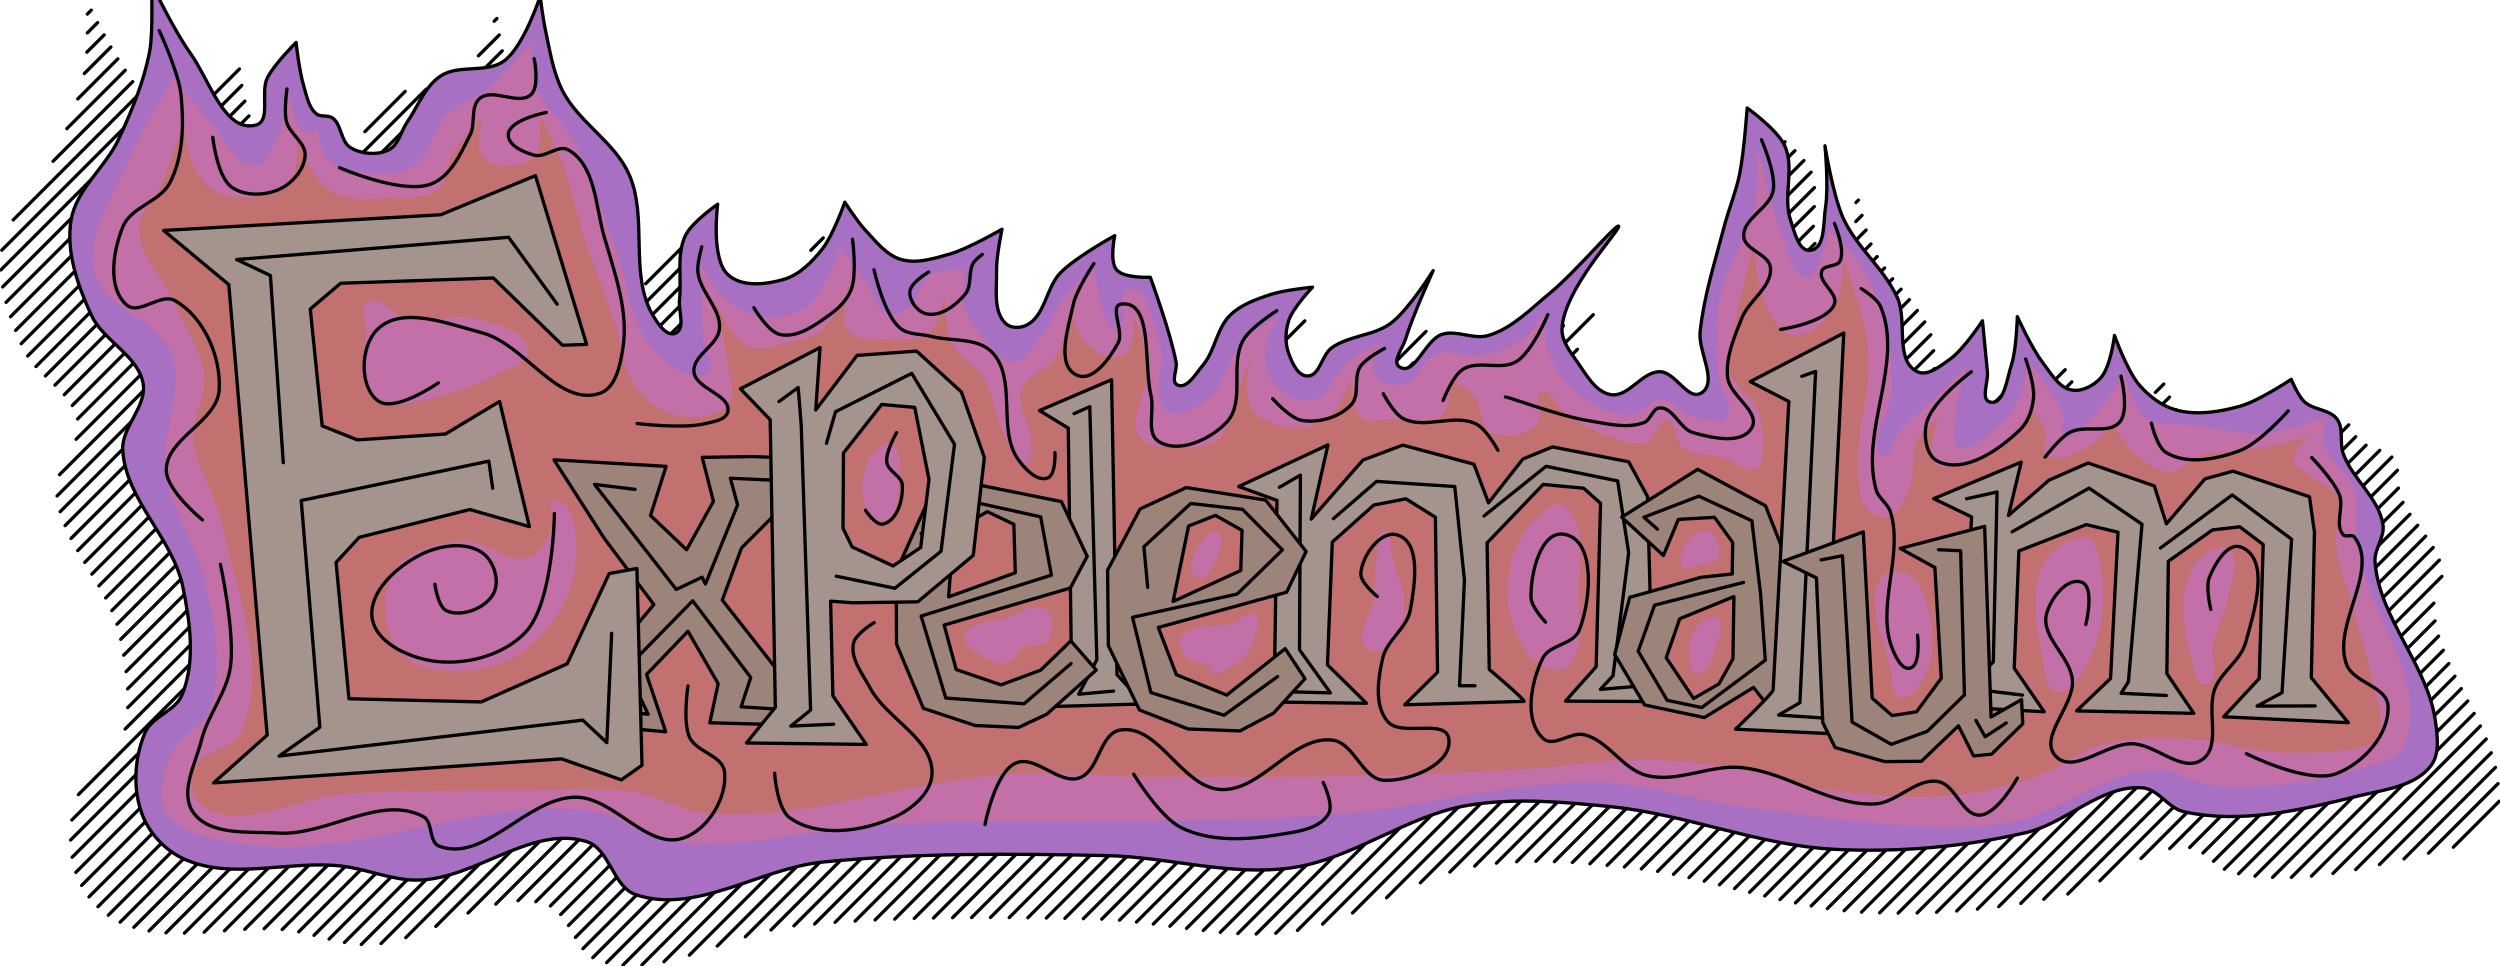 <?xml version="1.0" encoding="UTF-8" standalone="no"?>
<!-- Created with Inkscape (http://www.inkscape.org/) -->

<svg
   sodipodi:docname="title.svg"
   inkscape:version="1.2.2 (b0a8486541, 2022-12-01)"
   id="svg5"
   version="1.1"
   viewBox="0 0 375.756 145.214"
   height="145.214mm"
   width="375.756mm"
   xmlns:inkscape="http://www.inkscape.org/namespaces/inkscape"
   xmlns:sodipodi="http://sodipodi.sourceforge.net/DTD/sodipodi-0.dtd"
   xmlns="http://www.w3.org/2000/svg"
   xmlns:svg="http://www.w3.org/2000/svg">
  <sodipodi:namedview
     id="namedview7"
     pagecolor="#4d4d4d"
     bordercolor="#666666"
     borderopacity="1.0"
     inkscape:pageshadow="2"
     inkscape:pageopacity="0"
     inkscape:pagecheckerboard="false"
     inkscape:document-units="mm"
     showgrid="false"
     inkscape:zoom="0.28284582"
     inkscape:cx="2054.1226"
     inkscape:cy="979.33212"
     inkscape:window-width="1920"
     inkscape:window-height="1080"
     inkscape:window-x="0"
     inkscape:window-y="0"
     inkscape:window-maximized="1"
     inkscape:current-layer="g1326457"
     inkscape:showpageshadow="2"
     inkscape:deskcolor="#4d4d4d" />
  <defs
     id="defs2" />
  <g
     inkscape:label="Layer 1"
     inkscape:groupmode="layer"
     id="layer1"
     transform="translate(57.454, -61.673)">
    <g
       id="g1326457"
       transform="translate(-811.206, 127.527)">
      <path
         style="fill:none;stroke:#000000;stroke-width:0.5;stroke-linecap:round;stroke-linejoin:bevel"
         d="m 767.469,-64.329 -0.594,0.594 m 0.006,2.823 1.547,-1.547 m 0.981,1.848 -2.602,2.602 m -0.382,3.211 3.997,-3.997 m 1.043,1.786 -6.024,6.024 m -1.641,4.469 8.776,-8.776 m 1.116,1.712 -11.965,11.965 m -5.996,8.824 18.977,-18.977 m 0.993,1.836 -21.682,21.682 m -0.144,2.972 22.85,-22.85 m 1.096,1.733 -2.357,2.357 m -21.316,21.316 18.69,-18.69 m 16.891,-14.063 -4.609,4.609 m -7.793,7.793 1.789,-1.789 m -10.439,10.439 -14.01,14.01 m 30.11,-27.281 5.32,-5.32 m -9.319,9.319 -1.587,1.587 m -23.86,23.86 13.144,-13.144 m 22.085,-19.257 -6.062,6.062 m -3.442,3.442 2.432,-2.432 m -14.362,14.362 -13.027,13.027 m 27.378,-24.55 7.695,-7.695 m -21.395,21.395 -12.838,12.838 m 32.465,-29.636 2.547,-2.547 m -3.233,3.233 -2.294,2.294 m -28.513,28.513 12.518,-12.518 m 22.995,-20.167 -2.402,2.402 m -31.862,31.862 11.919,-11.919 m 24.575,-21.746 -3.014,3.014 m -32.069,32.069 11.159,-11.159 m 24.914,-22.086 -2.386,2.386 m -32.241,32.241 10.466,-10.466 m 25.05,-22.222 -1.657,1.657 m -32.468,32.468 10.25,-10.25 m 25.541,-22.713 -1.283,1.283 m -33.306,33.306 10.222,-10.222 m 39.813,-36.985 -6.045,6.045 m -8.515,8.515 1.468,-1.468 m -25.546,25.546 -10.587,10.587 m 62.605,-59.777 0.414,-0.414 m -10.617,10.617 -15.568,15.568 m -37.053,37.053 11.981,-11.981 m 51.615,-48.787 -3.137,3.137 m -21.237,21.237 16.687,-16.687 M 777.124,-8.93 762.697,5.497 m 56.395,-53.567 10.143,-10.143 M 776.46,-5.438 762.333,8.689 m 62.572,-59.744 4.823,-4.823 m -53.932,53.932 -13.004,13.004 m 65.378,-62.549 2.086,-2.086 M 775.133,1.546 763.531,13.149 m 66.941,-64.112 0.417,-0.417 m -55.366,55.366 -11.098,11.098 m 1.008,1.82 11.247,-11.247 m 1.157,1.671 -11.354,11.354 m 1.072,1.756 11.44,-11.44 m 1.157,1.671 -11.534,11.534 m 1.016,1.813 11.676,-11.676 m 1.157,1.671 -11.916,11.916 m 0.781,2.047 11.908,-11.908 m 0.158,2.671 -11.499,11.499 m 0.442,2.387 11.215,-11.215 m 0.158,2.671 -11.013,11.013 m 0.232,2.596 10.938,-10.938 m 0.158,2.671 -11.083,11.083 m -0.38,3.209 11.621,-11.621 m 0.158,2.671 -18.818,18.818 m -0.985,3.814 19.961,-19.961 m -6.719,9.547 -13.422,13.422 m 86.44,-83.611 5.492,-5.492 M 777.586,50.005 764.6,62.991 m 86.09,-83.261 5.598,-5.598 M 778.433,51.987 765.154,65.266 m 85.553,-82.725 5.848,-5.848 M 779.279,53.969 766.014,67.234 m 84.872,-82.044 6.32,-6.32 m -77.08,77.08 -13,13 m 85.336,-82.507 5.984,-5.984 M 780.972,57.933 768.475,70.43 m 85.562,-82.734 6.305,-6.305 M 781.819,59.915 770.028,71.705 m 87.172,-84.344 5.67,-5.67 M 783.364,61.197 771.811,72.751 m 103.813,-100.984 1.862,-1.862 M 786.053,61.337 773.87,73.52 m 98.579,-95.751 6.208,-6.208 M 788.742,61.477 776.148,74.07 m 99.135,-96.307 4.642,-4.642 M 791.43,61.616 778.698,74.349 m 99.42,-96.591 3.162,-3.162 M 794.119,61.756 781.474,74.401 m 2.962,-0.134 12.371,-12.371 m 2.689,0.14 -12.006,12.006 m 3.046,-0.217 11.649,-11.649 m 2.689,0.14 -11.424,11.424 m 2.712,0.117 11.401,-11.401 m 2.689,0.14 -11.605,11.605 m 2.3,0.528 11.994,-11.994 m 2.689,0.14 -12.42,12.42 m 2.32,0.508 13.559,-13.559 m 4.157,-1.328 -15.191,15.191 m 2.971,-0.142 16.377,-16.377 m 4.157,-1.328 -16.827,16.827 m 4.525,-1.697 16.459,-16.459 m 4.157,-1.328 -15.778,15.778 m 4.17,-1.341 14.394,-14.394 m 1.388,1.441 -12.435,12.435 m 2.673,0.155 11.15,-11.15 m 1.388,1.441 -10.342,10.342 m 1.542,1.287 10.187,-10.187 m 1.388,1.441 -10.411,10.411 m 1.052,1.776 10.747,-10.747 m 1.388,1.441 -11.007,11.007 m 1.477,1.351 11.092,-11.092 m 4.131,-1.303 -13.137,13.137 m 2.45,0.379 14.818,-14.818 m 84.357,-81.529 -2.288,2.288 M 850.234,79.18 866.326,63.088 m 83.547,-80.719 -4.844,4.844 M 853.547,78.696 870.46,61.783 m 76.449,-73.621 -0.406,0.406 M 857.363,77.709 873.293,61.778 m 2.834,-0.005 -14.57,14.57 m 4.225,-1.396 13.178,-13.178 m 2.834,-0.005 -12.158,12.158 m 3.448,-0.62 11.543,-11.543 m 2.834,-0.005 -11.272,11.272 m 86.485,-83.656 5.417,-5.417 M 890.294,61.748 879.272,72.771 m 83.972,-81.144 2.983,-2.983 M 893.128,61.743 882.285,72.585 m 81.529,-78.701 0.532,-0.532 M 895.962,61.738 885.283,72.416 m 79.102,-76.273 1.031,-1.031 M 898.795,61.732 888.231,72.296 m 2.93,-0.102 10.467,-10.467 m 2.834,-0.005 -10.406,10.406 m 2.878,-0.049 10.362,-10.362 m 80.099,-77.271 1.345,-1.345 M 910.129,61.712 899.785,72.056 m 120.199,-117.37 0.498,-0.498 m -27.257,27.257 -6.035,6.035 M 902.622,72.047 912.963,61.706 m 109.078,-106.25 -2.324,2.324 m -32.734,32.734 3.863,-3.863 M 915.796,61.701 905.439,72.059 m 113.894,-111.066 4.199,-4.199 m -32.947,32.947 -3.094,3.094 m -79.25,79.25 10.389,-10.389 m 106.251,-103.423 -6.014,6.014 m -29.441,29.441 1.972,-1.972 m -69.935,69.935 -10.441,10.441 m 108.159,-105.33 6.778,-6.778 m -33.443,33.443 -1.154,1.154 m -77.558,77.558 10.492,-10.492 m 102.173,-99.345 -6.975,6.975 M 916.586,72.225 927.131,61.681 m 99.316,-96.488 -6.637,6.637 M 919.346,72.294 929.964,61.676 m 96.348,-93.52 -6.189,6.189 M 922.013,72.455 932.798,61.67 m 100.284,-97.456 -0.382,0.382 m -11.506,11.506 5.352,-5.352 M 935.631,61.665 924.573,72.724 m 108.106,-105.278 0.939,-0.939 m -6.414,6.414 -4.06,4.06 M 927.096,73.029 938.465,61.66 m 95.766,-92.938 -1.856,1.856 m -7.28,7.28 2.914,-2.914 M 941.298,61.655 929.592,73.361 m 102.448,-99.62 2.925,-2.925 m -5.516,5.517 -2.402,2.402 M 932.088,73.694 944.132,61.65 m 91.769,-88.941 -6.83,6.829 M 934.61,74.001 946.966,61.645 m 90.046,-87.218 -5.519,5.519 M 937.16,74.279 951.354,60.085 m 86.872,-84.043 -4.312,4.312 m -94.115,94.115 16.618,-16.618 m 83.07,-80.241 -4.514,4.514 M 942.561,74.535 961.479,55.617 m 79.265,-76.436 -4.983,4.983 M 945.502,74.422 966.541,53.383 m 75.405,-72.577 -5.398,5.398 m -87.789,87.789 22.845,-22.845 m 71.445,-68.616 -5.713,5.712 M 952.538,73.043 975.952,49.629 m 68.001,-65.173 -5.83,5.83 m -81.08,81.08 21.335,-21.335 m 66.004,-63.175 -5.471,5.471 M 962.154,69.084 980.806,50.432 m 63.703,-60.875 -4.809,4.809 M 967.235,66.832 983.232,50.834 m 61.499,-58.67 -3.255,3.255 M 971.668,65.227 985.659,51.236 m 59.799,-56.97 -2.043,2.043 M 975.398,64.325 988.086,51.638 m 58.839,-56.011 -1.572,1.572 M 978.669,63.882 990.512,52.039 m 66.762,-63.934 -0.995,0.995 m -8.988,8.987 3.583,-3.583 m -57.936,57.936 -11.228,11.228 m 67.437,-64.609 8.376,-8.376 M 995.366,52.843 984.601,63.607 m 66.303,-63.475 6.87,-6.87 M 997.792,53.245 987.382,63.655 m 75.245,-72.416 1.528,-1.528 m -6.152,6.152 -5.341,5.341 M 990.082,63.784 1000.219,53.646 m 64.929,-62.1 -3.223,3.223 m -7.508,7.508 3.246,-3.246 m -55.017,55.017 -9.922,9.922 m 67.993,-65.164 5.491,-5.491 m -7.175,7.175 -2.859,2.859 m -60.858,60.858 9.757,-9.757 m 62.313,-59.484 -9.456,9.456 m -60.023,60.023 9.592,-9.592 m 61.103,-58.275 -8.917,8.917 m -59.242,59.242 9.482,-9.482 m 60.129,-57.301 -7.578,7.578 m -59.585,59.585 9.46,-9.46 m 66.627,-63.798 -1.27,1.27 m -10.975,10.975 5.51,-5.509 m -57.464,57.464 -9.502,9.502 m 65.713,-62.885 8.847,-8.847 m -62.632,62.632 -9.595,9.595 m 67.636,-64.808 5.543,-5.543 m -61.158,61.158 -9.727,9.727 m 67.976,-65.148 4.026,-4.026 m -59.849,59.849 -9.868,9.868 m 67.844,-65.015 3.227,-3.227 m -58.776,58.777 -10.03,10.03 m 67.733,-64.904 2.628,-2.628 m -57.904,57.904 -10.188,10.188 m 67.618,-64.79 2.271,-2.271 m -57.275,57.275 -10.339,10.339 m 67.616,-64.788 2.142,-2.142 m -56.993,56.993 -10.476,10.477 m 68.138,-65.309 1.885,-1.885 m -57.12,57.12 -10.577,10.577 m 68.622,-65.794 2.136,-2.136 m -57.754,57.754 -10.632,10.632 m 69.061,-66.232 2.878,-2.878 m -57.702,57.702 -11.803,11.803 m 69.438,-66.61 5.253,-5.252 m -58.379,58.379 -13.8,13.8 m 69.737,-66.909 6.113,-6.113 m -57.541,57.541 -15.696,15.696 m 69.935,-67.106 4.345,-4.345 m -54.074,54.074 -17.479,17.479 m 67.957,-65.129 5.15,-5.15 m -51.12,51.12 -19.204,19.204 m 65.73,-62.901 6.651,-6.651 m -48.667,48.667 -20.868,20.868 m 63.44,-60.612 7.914,-7.914 m -45.977,45.977 -22.448,22.448 m 61.066,-58.238 8.2,-8.2 m -43.066,43.066 -23.178,23.178 m 58.601,-55.772 7.798,-7.798 m -41.304,41.304 -21.986,21.987 m 56.049,-53.22 7.928,-7.928 m -40.075,40.075 -20.697,20.697 m 53.4,-50.571 8.408,-8.408 m -39.194,39.194 -19.295,19.295 m 50.638,-47.809 9.026,-9.026 m -38.453,38.453 -17.762,17.762 m 47.686,-44.857 9.724,-9.724 m -37.732,37.732 -16.058,16.058 m 44.448,-41.619 10.463,-10.463 m -36.937,36.937 -13.155,13.155 m 40.01,-37.181 11.013,-11.013 m -35.717,35.717 -9.134,9.134 m 34.218,-31.39 11.016,-11.016 m -32.413,32.413 -8.495,8.495 m 30.273,-27.444 9.434,-9.434 m -27.524,27.524 -9.193,9.193 m 27.664,-24.836 9.217,-9.217 m -24.001,24.001 -10.884,10.884 m 26.049,-23.22 9.378,-9.378 m -20.855,20.855 -12.986,12.986 m 24.845,-22.016 9.707,-9.707 m -17.878,17.878 -15.037,15.037 m 23.588,-20.76 10.154,-10.154 M 1106.8,48.889 1090.222,65.466 m 21.823,-18.994 10.691,-10.691 m -12.248,12.248 -17.812,17.812 m 2.649,0.179 28.372,-28.372 m 0.966,1.862 -26.515,26.515 m 3.021,-0.192 24.466,-24.466 m 0.936,1.893 -22.178,22.178 m 3.424,-0.596 19.619,-19.619 m 0.765,2.063 -16.814,16.814 m 3.692,-0.863 13.746,-13.746 m 0.391,2.437 -10.45,10.451 m 3.727,-0.898 6.909,-6.909"
         id="path60659"
         sodipodi:nodetypes="cccccccccccccccccccccccccccccccccccccccccccccccccccccccccccccccccccccccccccccccccccccccccccccccccccccccccccccccccccccccccccccccccccccccccccccccccccccccccccccccccccccccccccccccccccccccccccccccccccccccccccccccccccccccccccccccccccccccccccccccccccccccccccccccccccccccccccccccccccccccccccccccccccccccccccccccccccccccccccccccccccccccccccccccccccccccccccccccccccccccccccccccccccccccccccccccccccccccccccccccccccccccccccccccccccccccccccccccccccccccccccccccccccccccccccccccccccccccccccccccccccccccccccccccccccccccccccccccccccccccccccccccccccccccccccccccccccccccccccccccccccccccccccccccccccccccccccccc" />
      <path
         style="opacity:1;fill:#a770c2;fill-opacity:1;stroke:#000000;stroke-width:0.5;stroke-linecap:round;stroke-linejoin:round;stroke-dasharray:none;stroke-opacity:1"
         d="m 805.053,64.314 c -7.873,-0.895 -16.559,2.233 -23.744,-1.106 -2.762,-1.283 -5.151,-3.846 -6.209,-6.701 -1.421,-3.832 -1.159,-8.497 0.456,-12.251 1.045,-2.43 4.546,-3.223 5.555,-5.669 2.064,-5.004 1.212,-10.937 0.118,-16.239 -1.511,-7.324 -8.59,-13.073 -9.03,-20.538 -0.206,-3.489 3.672,-6.587 3.061,-10.028 -0.753,-4.239 -6.005,-6.382 -7.797,-10.297 -2.018,-4.408 -3.81,-9.438 -3.037,-14.224 0.752,-4.656 5.17,-7.928 7.16,-12.204 1.96,-4.212 3.767,-8.577 4.653,-13.138 0.636,-3.273 0.14,-10.726 0.436,-9.994 0.296,0.732 3.437,7.099 5.729,10.284 2.83,3.932 5.1,11.937 9.794,10.738 2.354,-0.601 0.648,-4.904 1.727,-7.081 1.017,-2.052 4.325,-5.339 4.325,-5.339 0,0 0.488,4.319 1.116,6.387 0.458,1.51 0.714,3.307 1.916,4.33 0.648,0.551 1.788,0.137 2.469,0.646 1.386,1.036 1.2,3.553 2.683,4.446 1.649,0.993 4.046,1.189 5.766,0.325 1.484,-0.745 1.803,-2.79 2.748,-4.155 1.62,-2.342 2.64,-5.336 5.004,-6.923 2.747,-1.844 7.016,-0.33 9.647,-2.336 2.924,-2.229 5.342,-9.648 5.342,-9.648 0,0 0.424,3.401 0.789,5.073 0.675,3.093 1.137,6.323 2.582,9.139 2.435,4.743 7.795,7.639 9.972,12.506 2.93,6.549 -0.033,15.035 3.603,21.22 0.728,1.239 2.031,3.239 3.362,2.698 1.583,-0.642 0.448,-3.388 0.633,-5.086 0.347,-3.198 -0.496,-6.707 0.893,-9.608 0.972,-2.029 4.845,-4.7 4.845,-4.7 0,0 -1.075,8.122 1.514,10.56 2.077,1.956 5.801,1.534 8.531,0.703 2.318,-0.706 4.173,-2.638 5.682,-4.533 1.622,-2.037 3.381,-7.042 3.381,-7.042 0,0 1.838,2.872 3,4.107 1.61,1.712 3.177,3.823 5.428,4.5 2.341,0.704 4.938,-0.127 7.291,-0.791 2.806,-0.792 7.907,-3.743 7.907,-3.743 0,0 -0.869,4.135 -0.817,6.228 0.067,2.714 -0.581,6.219 1.457,8.012 0.772,0.679 2.165,0.629 3.08,0.161 2.779,-1.422 2.899,-5.634 5.077,-7.87 2.296,-2.358 8.153,-5.572 8.153,-5.572 0,0 -0.833,3.828 0.276,5.136 1.118,1.318 5.064,1.119 5.064,1.119 0,0 3.099,8.421 3.883,12.816 0.198,1.109 -0.826,2.907 0.199,3.374 1.449,0.66 2.747,-1.708 3.782,-2.918 1.879,-2.195 2.096,-5.588 4.17,-7.6 1.622,-1.574 3.897,-2.365 6.042,-3.08 2.027,-0.676 6.314,-1.098 6.314,-1.098 0,0 -2.975,3.094 -3.604,5.069 -0.492,1.545 -0.542,3.339 0.009,4.863 0.503,1.39 1.352,3.401 2.83,3.414 1.851,0.016 2.119,-3.126 3.615,-4.214 2.61,-1.898 6.353,-1.794 8.933,-3.734 2.697,-2.028 6.344,-7.888 6.344,-7.888 0,0 -3.081,6.775 -4.165,10.324 -0.414,1.354 -2.083,3.401 -0.885,4.156 2.266,1.428 3.822,-4.069 6.369,-4.9 2.204,-0.719 4.731,0.836 6.953,0.175 3.637,-1.081 6.44,-4.051 9.373,-6.458 3.681,-3.021 10.097,-10.624 10.244,-9.957 0.147,0.668 -8.308,9.539 -8.522,15.403 -0.067,1.829 1.246,3.49 2.302,4.985 1.349,1.911 2.712,4.51 5.017,4.906 2.688,0.462 4.697,-3.502 7.424,-3.441 2.318,0.052 4.203,4.427 6.174,3.206 2.607,-1.616 -0.479,-6.15 -0.162,-9.201 0.559,-5.377 2.25,-10.579 3.615,-15.809 0.695,-2.663 1.782,-5.225 2.328,-7.923 0.66,-3.261 1.13,-9.917 1.13,-9.917 0,0 4.524,3.241 5.637,5.66 1.571,3.413 -0.333,7.683 0.892,11.235 0.587,1.702 1.197,4.727 2.983,4.502 2.284,-0.287 1.897,-4.252 2.269,-6.524 0.496,-3.022 -0.089,-9.187 -0.089,-9.187 0,0 1.197,7.435 2.722,10.831 1.976,4.4 6.14,7.572 8.147,11.958 1.599,3.495 -0.452,9.384 2.965,11.143 1.573,0.81 3.523,-0.849 4.969,-1.87 2.054,-1.45 4.87,-5.76 4.87,-5.76 0,0 0.505,5.136 0.749,7.705 0.143,1.506 -1.06,4.199 0.418,4.519 2.094,0.453 2.51,-3.549 3.184,-5.583 0.767,-2.315 0.89,-7.262 0.89,-7.262 0,0 2.182,4.782 3.773,6.845 1.236,1.602 2.409,3.812 4.398,4.182 1.54,0.287 3.278,-0.647 4.342,-1.797 1.525,-1.646 2.09,-6.399 2.09,-6.399 0,0 1.929,5.399 3.779,7.499 1.461,1.658 3.366,3.122 5.498,3.703 3.103,0.846 6.533,0.285 9.631,-0.581 2.777,-0.776 7.654,-4.03 7.654,-4.03 0,0 1.012,2.434 1.934,3.326 1.353,1.309 3.871,1.151 4.973,2.677 1.021,1.413 0.324,3.507 0.908,5.149 1.371,3.852 5.375,6.666 5.98,10.71 0.281,1.877 -1.34,3.673 -1.199,5.565 0.638,8.574 8,15.607 9.106,24.134 0.279,2.15 0.625,4.729 -0.668,6.469 -2.377,3.199 -7.165,3.65 -11.034,4.607 -8.5,2.102 -17.615,4.239 -26.164,2.346 -2.323,-0.515 -3.803,-3.391 -6.174,-3.58 -6.252,-0.498 -11.455,5.332 -17.566,6.74 -9.38,2.161 -19.156,2.982 -28.769,2.493 -11.43,-0.582 -22.338,-5.298 -33.727,-6.421 -7.084,-0.699 -14.333,-1.353 -21.354,-0.181 -9.292,1.551 -17.316,8.129 -26.649,9.407 -9.135,1.251 -18.38,-1.649 -27.598,-1.855 -14.211,-0.317 -28.486,-0.425 -42.634,0.96 -9.487,0.929 -19.14,7.96 -28.173,4.914 -3.439,-1.16 -3.935,-6.916 -7.404,-7.985 -8.258,-2.545 -16.631,5.593 -25.271,5.789 -3.925,0.089 -7.687,-1.664 -11.588,-2.107 z"
         id="path1280516"
         sodipodi:nodetypes="aaaaaaaaaaaasaaacaaaaaaaacaaaaaaacaaacaaacaaaacacaaaaacaaaaacaaaaasaaaaaaaacaaaacaaaacaaacaaacaaacaaaaaaaaaaaaaaaaaaaaa" />
      <g
         id="g1352216">
        <path
           style="opacity:1;fill:#c270a7;fill-opacity:1;stroke:none;stroke-width:1;stroke-linecap:round;stroke-linejoin:round;stroke-dasharray:none;stroke-opacity:1"
           d="m 789.601,60.913 c -3.938,-0.657 -8.92,-1.432 -10.94,-4.875 -1.414,-2.41 -0.307,-5.766 0.758,-8.349 1.185,-2.875 4.943,-4.245 5.947,-7.188 1.98,-5.805 0.545,-12.368 -0.621,-18.389 -1.144,-5.912 -5.302,-11.02 -6.17,-16.979 -0.85,-5.837 3.055,-12.117 1.05,-17.664 -1.925,-5.326 -10.34,-6.878 -11.618,-12.395 -1.358,-5.863 2.966,-11.712 5.301,-17.26 1.762,-4.187 6.516,-11.967 6.516,-11.967 0,0 3.869,4.96 6.013,7.255 1.962,2.101 3.382,6.148 6.249,5.943 1.803,-0.129 2.533,-2.648 3.359,-4.256 1.029,-2.002 1.874,-6.487 1.874,-6.487 0,0 0.354,4.861 2.198,5.787 0.619,0.311 2,-0.569 2,-0.569 0,0 0.215,3.18 1.214,4.271 1.485,1.622 3.976,2.119 6.163,2.358 2.363,0.258 5.056,0.238 7.052,-1.053 2.521,-1.631 2.738,-5.46 4.863,-7.581 1.924,-1.921 4.805,-2.626 6.874,-4.391 2.223,-1.896 5.824,-6.549 5.824,-6.549 0,0 0.069,4.818 0.933,7.013 1.179,2.995 4.067,5.038 5.593,7.871 2.711,5.032 4.152,10.65 6.208,15.983 1.987,5.155 2.055,11.533 5.921,15.48 2,2.042 5.676,4.967 7.944,3.228 1.368,-1.049 -0.501,-3.413 -0.639,-5.132 -0.296,-3.688 -0.4,-11.093 -0.4,-11.093 0,0 1.849,3.522 3.31,4.808 1.678,1.477 3.741,2.824 5.963,3.071 2.355,0.262 5.008,-0.332 6.881,-1.784 2.652,-2.056 4.875,-8.809 4.875,-8.809 0,0 2.499,3.484 3.733,5.237 1.152,1.636 1.535,4.274 3.425,4.93 0.982,0.341 2.151,-0.283 2.982,-0.907 1.598,-1.2 1.578,-3.967 3.275,-5.021 1.573,-0.976 5.514,-0.656 5.514,-0.656 0,0 -0.847,3.231 -0.482,4.796 0.59,2.534 2.372,4.704 4.13,6.622 0.887,0.968 1.835,2.41 3.148,2.368 1.897,-0.06 3.108,-2.247 4.326,-3.702 1.454,-1.737 2.079,-4.051 3.44,-5.862 1.357,-1.805 4.66,-4.917 4.66,-4.917 0,0 0.251,3.412 0.817,5.004 0.567,1.595 0.853,4.627 2.53,4.403 1.903,-0.254 -0.046,-4.38 1.459,-5.573 0.604,-0.479 2.313,-0.058 2.313,-0.058 0,0 2.212,5.616 2.846,8.553 0.668,3.093 -1.599,7.617 0.987,9.44 1.563,1.102 4.016,-0.247 5.576,-1.353 2.963,-2.1 3.418,-6.517 5.93,-9.139 1.61,-1.68 5.69,-4.046 5.69,-4.046 0,0 -2.327,3.131 -2.517,4.982 -0.203,1.97 0.215,4.269 1.544,5.737 1.374,1.519 3.754,2.663 5.745,2.181 2.49,-0.604 3.177,-4.069 5.14,-5.716 1.481,-1.243 4.92,-3.071 4.92,-3.071 0,0 -1.703,3.565 -0.832,5.02 0.773,1.292 2.802,1.769 4.274,1.456 2.183,-0.464 2.823,-3.759 4.909,-4.552 2.256,-0.857 4.872,0.631 7.237,0.154 2.203,-0.444 4.394,-1.352 6.16,-2.743 1.243,-0.979 2.891,-3.763 2.891,-3.763 0,0 -0.019,4.534 0.824,6.576 1.018,2.467 2.721,4.79 4.899,6.333 2.183,1.547 4.95,2.746 7.616,2.529 1.599,-0.13 2.658,-2.246 4.263,-2.236 1.716,0.01 2.876,1.993 4.532,2.445 1.685,0.46 4.101,1.527 5.237,0.2 1.388,-1.621 -1.046,-4.157 -1.226,-6.283 -0.335,-3.945 -0.493,-7.991 0.28,-11.874 0.934,-4.697 4.205,-8.712 5.184,-13.4 0.627,-3.006 0.391,-9.204 0.391,-9.204 0,0 1.988,9.343 3.863,13.703 0.918,2.136 1.253,5.808 3.571,5.991 0.958,0.076 1.396,-1.365 1.847,-2.213 0.812,-1.528 1.442,-4.985 1.442,-4.985 0,0 2.961,2.701 4.072,4.345 1.985,2.937 3.571,6.217 4.488,9.641 0.895,3.344 0.964,6.884 0.909,10.346 -0.052,3.277 -4.263,8.674 -1.171,9.762 1.195,0.421 1.218,-2.238 2.011,-3.225 1.457,-1.814 3.325,-3.257 4.987,-4.885 1.786,-1.749 5.36,-5.247 5.36,-5.247 0,0 -1.542,4.996 -1.598,7.576 -0.032,1.486 -0.59,3.715 0.73,4.399 1.566,0.811 3.373,-1.219 4.764,-2.304 1.665,-1.298 3.121,-2.969 4.065,-4.859 0.89,-1.783 1.361,-5.822 1.361,-5.822 0,0 4.32,5.193 5.294,8.338 0.283,0.914 -0.747,2.427 0.101,2.87 1.506,0.787 3.044,-1.6 4.286,-2.76 1.957,-1.828 4.801,-6.443 4.801,-6.443 0,0 1.23,5.133 3.189,6.586 1.88,1.393 4.616,0.777 6.935,1.089 3.74,0.504 7.49,1.57 11.252,1.266 3.152,-0.254 9.134,-2.559 9.134,-2.559 0,0 -0.812,2.982 -0.438,4.412 0.653,2.498 3.596,3.906 4.44,6.346 0.937,2.708 0.074,5.747 0.479,8.584 1.457,10.219 11.11,20.707 6.984,30.168 -0.851,1.952 -3.52,2.511 -5.542,3.178 -7.424,2.452 -15.5,3.359 -23.294,2.743 -2.817,-0.223 -5.335,-2.389 -8.161,-2.302 -8.091,0.248 -14.908,6.896 -22.926,8.011 -12.65,1.76 -25.556,-0.858 -38.248,-2.288 -7.737,-0.872 -15.257,-3.658 -23.041,-3.829 -13.558,-0.297 -26.859,3.948 -40.387,4.906 -22.018,1.56 -44.157,0.321 -66.206,1.36 -11.151,0.526 -22.379,4.242 -33.4,2.465 -3.713,-0.599 -6.704,-3.753 -10.421,-4.325 -17.793,-2.734 -36.039,7.733 -53.795,4.769 z"
           id="path1261946"
           sodipodi:nodetypes="aaaaaaaaacaaacacaaaaacaaaaaacaaacaaaacaaaaacaaacaaaacaaaacaaaaacaaaaaaaaacaaacaaaaaacaaaacaaacaaacaaaaaaaaaaaaaaa" />
        <path
           style="opacity:1;fill:#c27070;fill-opacity:1;stroke:none;stroke-width:1;stroke-linecap:round;stroke-linejoin:round;stroke-dasharray:none;stroke-opacity:1"
           d="m 848.73,53.108 c -4.227,-0.63 -8.546,-0.192 -12.82,-0.19 -9.912,0.006 -19.83,0.009 -29.731,0.474 -7.406,0.348 -16.218,6.143 -22.175,1.73 -1.452,-1.076 -1.77,-3.588 -1.171,-5.293 1.024,-2.918 6.024,-2.97 7.227,-5.82 4.043,-9.58 -0.781,-20.883 -2.932,-31.056 -0.944,-4.466 -3.994,-8.436 -4.339,-12.987 -0.241,-3.169 1.969,-6.237 1.621,-9.396 -0.431,-3.915 -2.922,-7.316 -4.493,-10.927 -1.689,-3.88 -5.5,-7.307 -5.304,-11.534 0.092,-1.984 2.148,-3.356 2.982,-5.159 1.567,-3.391 3.755,-10.559 3.755,-10.559 0,0 0.282,3.911 1.041,5.68 0.759,1.771 1.723,3.726 3.4,4.676 2.282,1.293 5.295,1.349 7.837,0.702 1.584,-0.404 3.223,-1.329 4.081,-2.722 0.994,-1.614 0.688,-5.646 0.688,-5.646 0,0 1.485,3.864 2.739,5.473 0.89,1.142 1.951,2.288 3.291,2.835 2.399,0.978 5.17,0.65 7.756,0.492 2.574,-0.157 5.621,0.223 7.603,-1.426 1.388,-1.155 1.042,-3.493 1.949,-5.055 1.204,-2.073 4.546,-5.575 4.546,-5.575 0,0 -0.906,3.352 -0.347,4.886 0.336,0.922 1.11,1.827 2.048,2.113 2.006,0.612 4.748,0.25 6.156,-1.305 1.402,-1.548 0.688,-6.229 0.688,-6.229 0,0 2.497,4.78 3.45,7.296 1.308,3.453 1.95,7.125 3.089,10.638 1.405,4.335 3.104,8.57 4.617,12.869 1.279,3.634 1.283,7.984 3.771,10.925 1.689,1.996 4.289,3.477 6.889,3.752 2.261,0.24 5.198,-0.099 6.54,-1.934 1.212,-1.657 0.106,-4.118 -0.124,-6.157 -0.363,-3.208 -1.97,-9.483 -1.97,-9.483 0,0 2.419,5.765 5.018,6.961 1.753,0.807 3.88,-0.089 5.77,-0.481 1.788,-0.37 3.751,-0.625 5.189,-1.75 2.208,-1.727 4.529,-7.086 4.529,-7.086 0,0 -1.826,4.979 -0.482,6.819 1.24,1.698 4.027,1.429 6.129,1.493 2.119,0.064 4.617,0.212 6.258,-1.13 1.551,-1.268 2.225,-5.584 2.225,-5.584 0,0 0.028,5.118 1.088,7.36 1.064,2.25 3.744,3.392 5.016,5.532 1.304,2.195 1.377,4.949 2.522,7.231 0.967,1.927 1.51,5.798 3.621,5.36 1.187,-0.247 0.661,-2.363 0.666,-3.575 0.011,-2.561 -2.133,-5.129 -1.341,-7.564 0.734,-2.256 3.902,-2.906 5.127,-4.937 1.816,-3.011 2.926,-10.133 2.926,-10.133 0,0 -0.683,3.677 -0.022,5.324 0.787,1.961 2.402,3.875 4.4,4.562 1.071,0.368 2.558,0.318 3.363,-0.479 1.427,-1.412 0.914,-5.954 0.914,-5.954 0,0 2.078,5.053 2.32,7.733 0.329,3.634 -3.24,7.845 -1.215,10.88 1.074,1.609 3.641,1.527 5.573,1.62 2.014,0.097 4.357,0.12 5.944,-1.123 1.941,-1.519 2.186,-4.425 3.078,-6.723 0.844,-2.175 2.143,-6.662 2.143,-6.662 0,0 -1.455,6.079 -0.043,8.557 0.898,1.576 2.912,2.422 4.696,2.749 2.222,0.407 4.816,0.145 6.681,-1.128 1.914,-1.306 3.578,-5.96 3.578,-5.96 0,0 0.093,4.639 1.712,5.885 1.21,0.93 3.051,0.147 4.577,0.109 2.476,-0.062 5.522,1.054 7.41,-0.549 1.386,-1.178 1.278,-5.306 1.278,-5.306 0,0 2.592,1.296 3.515,2.365 1.344,1.554 0.829,4.638 2.666,5.557 2.079,1.04 5.229,0.32 6.84,-1.356 1.125,-1.171 -0.78,-4.292 0.759,-4.812 1.36,-0.46 1.954,2.13 3.114,2.976 2.129,1.553 4.442,2.952 6.945,3.774 1.864,0.612 3.991,1.486 5.83,0.803 1.312,-0.487 1.384,-3.256 2.779,-3.146 1.668,0.131 1.317,3.284 2.694,4.235 1.518,1.048 3.631,0.668 5.418,1.124 1.864,0.475 3.846,2.622 5.521,1.676 1.053,-0.594 0.837,-2.309 0.892,-3.517 0.082,-1.782 -0.149,-3.641 -0.837,-5.287 -0.901,-2.155 -3.547,-3.386 -4.157,-5.64 -0.563,-2.079 0.326,-4.302 0.688,-6.425 0.751,-4.409 3.071,-13.063 3.071,-13.063 0,0 0.132,5.627 1.156,8.185 0.865,2.162 1.891,4.847 4.065,5.682 1.212,0.465 2.715,-0.13 3.803,-0.838 1.699,-1.106 2.859,-3.016 3.6,-4.903 0.709,-1.805 0.668,-5.779 0.668,-5.779 0,0 2.615,7.24 3.303,11.009 0.374,2.047 0.479,4.148 0.436,6.228 -0.09,4.412 -1.627,8.748 -1.466,13.158 0.093,2.55 -0.305,5.627 1.4,7.525 0.752,0.837 2.169,1.331 3.234,0.967 1.681,-0.573 2.436,-2.683 3.106,-4.327 0.9,-2.208 0.026,-4.934 1.083,-7.071 0.696,-1.408 3.267,-3.394 3.267,-3.394 0,0 -2.11,5.339 -0.419,6.91 1.435,1.334 3.947,-0.229 5.827,-0.784 1.849,-0.546 3.749,-1.232 5.23,-2.466 1.528,-1.272 3.478,-4.845 3.478,-4.845 0,0 1.594,2.105 1.957,3.344 0.321,1.098 -0.742,2.698 0.137,3.43 1.42,1.182 3.789,-0.055 5.485,-0.787 1.801,-0.778 4.604,-3.667 4.604,-3.667 0,0 1.761,2.919 3.035,4.007 1.599,1.364 3.462,3.009 5.563,2.967 1.573,-0.031 2.58,-1.891 4.075,-2.384 2.397,-0.791 5.038,-0.401 7.527,-0.817 3.128,-0.523 9.277,-2.104 9.277,-2.104 0,0 -2.543,2.15 -2.374,3.568 0.136,1.143 1.671,1.583 2.532,2.346 1.416,1.255 3.611,1.918 4.331,3.668 0.812,1.975 -0.745,4.254 -0.564,6.383 0.286,3.363 1.728,6.525 2.581,9.791 0.925,3.544 2.133,7.029 2.751,10.64 0.507,2.961 2.517,6.533 0.774,8.979 -1.553,2.179 -5.13,1.627 -7.785,1.959 -2.82,0.353 -5.694,0.256 -8.526,0.024 -3.639,-0.299 -7.156,-1.614 -10.802,-1.816 -4.807,-0.266 -9.769,-0.436 -14.419,0.807 -3.331,0.891 -5.994,3.489 -9.239,4.654 -4.161,1.492 -8.531,2.539 -12.935,2.923 -6.43,0.56 -12.957,0.019 -19.34,-0.939 -3.018,-0.453 -5.872,-1.696 -8.871,-2.259 -5.905,-1.108 -11.885,-2.063 -17.892,-2.184 -5.488,-0.11 -10.935,0.984 -16.412,1.336 -6.37,0.41 -12.748,0.727 -19.129,0.905 -13.5,0.378 -27.009,0.47 -40.513,0.353 -6.19,-0.054 -12.382,-0.8 -18.565,-0.485 -15.584,0.793 -30.871,7.164 -46.429,5.97 -3.925,-0.301 -7.452,-2.695 -11.345,-3.275 z"
           id="path1242589"
           sodipodi:nodetypes="aaaaaaaaaaaacaaaacaaaaacaaacaaaaaaacaaacaaacaaaaaaacaaacaaaaacaaacaaacaaaaaaaaaaaaaaacaaaacaaaaaaacaaacaaacaaaacaaaaaaaaaaaaaaaaaaaaaa" />
        <g
           id="g869182"
           transform="matrix(1.053,0,0,1.054,439.511,-234.959)"
           style="stroke-width:0.949">
          <g
             id="g1051092"
             transform="matrix(1.031,0,0,1.031,0.064,157.553)"
             style="stroke-width:0.92">
            <g
               id="g1050534"
               transform="rotate(0.065,-1546.64,-6363.904)"
               style="stroke-width:0.46;stroke-dasharray:none">
              <path
                 style="fill:#a5938d;fill-opacity:1;stroke:#000000;stroke-width:0.46;stroke-linecap:round;stroke-linejoin:round;stroke-dasharray:none;stroke-opacity:1"
                 d="m 579.732,98.838 -16.317,-0.88 5.044,-4.863 1.195,-21.187 -5.248,-2.526 12.104,-5.071 -1.757,7.388 5.616,-4.901 5.409,-2.373 9.163,3.161 1.681,5.241 5.328,-6.223 3.876,-1.072 10.6,3.529 0.694,4.924 -0.412,20.102 5.131,6.214 -17.26,-0.789 4.919,-5.307 0.527,-18.53 -3.243,-2.446 -3.782,0.432 -6.101,4.345 -0.195,15.534 3.735,5.496 -16.22,-0.318 4.695,-4.499 1.008,-20.218 -4.37,-1.056 -9.352,3.656 -0.623,16.219 z"
                 id="path750893" />
              <path
                 style="fill:none;stroke:#000000;stroke-width:0.46;stroke-linecap:round;stroke-linejoin:round"
                 d="m 576.726,96.542 -7.489,-0.909 3.445,-3.699 0.487,-23.483 -4.218,0.94"
                 id="path2440" />
              <path
                 style="fill:none;stroke:#000000;stroke-width:0.46;stroke-linecap:round;stroke-linejoin:round"
                 d="m 575.267,73.957 10.638,-6.06 7.339,4.993 -1.859,21.789 -1.006,1.592 6.263,0.3"
                 id="path2442" />
              <path
                 style="fill:none;stroke:#000000;stroke-width:0.46;stroke-linecap:round;stroke-linejoin:round"
                 d="m 595.808,76.17 9.922,-7.351 8.228,6.126 -1.302,21.211 -3.451,1.865 8.036,-0.03"
                 id="path2444" />
            </g>
            <g
               id="g956625"
               transform="matrix(1.032,0,0,1.032,-12.776,-5.976)"
               style="stroke:#000000;stroke-width:0.446;stroke-dasharray:none;stroke-opacity:1">
              <g
                 id="g962203"
                 transform="translate(-2.756,3.053)"
                 style="stroke:#000000;stroke-width:0.446;stroke-dasharray:none;stroke-opacity:1">
                <path
                   style="fill:#a5938d;fill-opacity:1;stroke:#000000;stroke-width:0.446;stroke-linecap:round;stroke-linejoin:round;stroke-dasharray:none;stroke-opacity:1"
                   d="m 462.108,99.484 4.442,-4.544 0.311,-22.42 -5.129,-1.858 11.965,-5.583 -2.238,9.949 6.924,-7.91 5.35,-2.007 9.548,2.552 1.954,5.185 4.608,-5.869 3.969,-1.63 10.237,1.997 2.529,4.667 0.589,22.556 4.21,4.927 -15.812,-0.075 4.112,-4.611 0.594,-21.903 -2.278,-2.024 -5.424,-0.503 -7.522,7.831 0.294,16.96 c 0,0 5.055,4.281 4.641,4.282 -0.414,0.002 -15.988,0.459 -15.988,0.459 l 4.407,-4.37 -0.289,-20.77 -3.959,-2.466 -4.301,0.834 -5.57,4.961 -0.649,16.448 5.23,5.158 z"
                   id="path750883" />
                <path
                   style="opacity:1;fill:none;fill-opacity:1;stroke:#000000;stroke-width:0.446;stroke-linecap:round;stroke-linejoin:round;stroke-dasharray:none;stroke-opacity:1"
                   d="m 514.21,86.326 -0.251,6.094 0.975,0.199"
                   id="path956685" />
                <path
                   style="opacity:1;fill:none;fill-opacity:1;stroke:#000000;stroke-width:0.446;stroke-linecap:round;stroke-linejoin:round;stroke-dasharray:none;stroke-opacity:1"
                   d="m 515.117,91.117 -0.052,-3.403"
                   id="path956687" />
                <path
                   style="opacity:1;fill:none;fill-opacity:1;stroke:#000000;stroke-width:0.446;stroke-linecap:round;stroke-linejoin:round;stroke-dasharray:none;stroke-opacity:1"
                   d="m 513.651,93.669 1.392,0.187 0.108,1.941 1.558,0.19 2.878,2.462"
                   id="path956689" />
                <path
                   style="fill:none;stroke:#000000;stroke-width:0.446;stroke-linecap:round;stroke-linejoin:round"
                   d="m 468.439,98.173 5.593,0.143 -4.148,-5.772 0.121,-23.412 -2.81,1.623"
                   id="path2264" />
                <path
                   style="fill:none;stroke:#000000;stroke-width:0.446;stroke-linecap:round;stroke-linejoin:round"
                   d="m 474.422,74.975 5.798,-5.002 10.493,0.691 1.295,12.537 -0.656,14.16 h 2.071"
                   id="path2266" />
                <path
                   style="fill:none;stroke:#000000;stroke-width:0.446;stroke-linecap:round;stroke-linejoin:round"
                   d="m 494.636,74.606 8.317,-6.656 9.617,1.964 1.473,9.639 -2.096,16.458 -1.707,1.84 5.943,-0.502"
                   id="path2268"
                   sodipodi:nodetypes="ccccccc" />
              </g>
            </g>
            <g
               id="g956619"
               style="stroke:#000000;stroke-width:0.46;stroke-dasharray:none;stroke-opacity:1">
              <path
                 style="fill:#a5938d;fill-opacity:1;stroke:#000000;stroke-width:0.46;stroke-linecap:round;stroke-linejoin:round;stroke-dasharray:none;stroke-opacity:1"
                 d="m 434.684,100.535 3.071,-3.786 -0.47,-34.728 -3.983,-2.434 9.976,-4.268 0.755,40.804 3.693,4.039 z"
                 id="path750877" />
              <path
                 style="fill:none;stroke:#000000;stroke-width:0.46;stroke-linecap:round;stroke-linejoin:round"
                 d="m 443.559,98.387 -4.827,0.433 2.511,-4.772 -0.977,-34.997 -2.172,0.962"
                 id="path2260" />
            </g>
            <g
               id="g886130"
               transform="translate(-2.005)"
               style="stroke:#000000;stroke-width:0.46;stroke-dasharray:none;stroke-opacity:1">
              <path
                 style="fill:#9d847b;fill-opacity:1;stroke:#000000;stroke-width:0.46;stroke-linecap:round;stroke-linejoin:round;stroke-dasharray:none;stroke-opacity:1"
                 d="m 369.08,102.736 14.477,1.279 -2.65,-7.925 5.733,-5.975 4.178,7.247 -1.153,5.409 15.397,0.423 -13.671,-17.395 2.671,-7.218 12.208,-12.227 -10.735,-0.405 -6.923,0.113 1.553,6.079 -3.715,6.701 -4.996,-4.735 2.157,-6.801 -15.521,-0.904 6.946,10.841 6.88,9.18 -8.975,10.677 z"
                 id="path750867" />
              <path
                 style="fill:none;stroke:#000000;stroke-width:0.46;stroke-linecap:round;stroke-linejoin:round"
                 d="m 400.982,101.015 -6.987,-0.455 1.338,-4.056 -8.039,-10.607 -9.196,9.377 3.029,6.312 -5.796,-0.557"
                 id="path1784" />
              <path
                 style="fill:none;stroke:#000000;stroke-width:0.46;stroke-linecap:round;stroke-linejoin:round"
                 d="m 379.306,70.49 -5.602,-0.692 11.317,14.529 3.579,-1.691 0.458,0.947 4.452,-10.939 -0.999,-3.692 6.802,0.301"
                 id="path1786" />
            </g>
            <g
               id="g875304"
               transform="rotate(-3.886,383.539,32.968)"
               style="stroke:#000000;stroke-width:0.46;stroke-dasharray:none;stroke-opacity:1">
              <path
                 style="fill:#a5938d;fill-opacity:1;stroke:#000000;stroke-width:0.46;stroke-linecap:round;stroke-linejoin:round;stroke-dasharray:none;stroke-opacity:1"
                 d="m 370.159,109.938 -8.049,-3.457 -48.291,0.046 7.844,-6.089 -1.078,-62.524 -8.491,-8.087 38.417,0.433 13.448,-4.507 5.492,23.765 -3.345,-0.105 -8.928,-9.936 -21.136,-0.704 -4.43,3.27 0.548,16.24 4.714,2.256 12.239,0.021 7.781,-3.982 2.946,17.549 -8.083,-2.918 -15.524,2.798 -3.435,3.247 0.503,18.935 18.236,1.68 12.239,-4.455 6.646,-12.059 3.874,-0.44 -1.142,27.197 z"
                 id="path750865" />
              <path
                 style="fill:none;stroke:#000000;stroke-width:0.46;stroke-linecap:round;stroke-linejoin:round"
                 d="m 370.199,89.622 -1.694,15.041 -3.107,-3.327 -42.286,2.109 5.902,-3.599 -0.446,-31.46 26.278,-3.674 0.282,3.767"
                 id="path1531" />
              <path
                 style="fill:none;stroke:#000000;stroke-width:0.46;stroke-linecap:round;stroke-linejoin:round"
                 d="m 326.442,62.996 -0.023,-25.945 -4.517,-2.524 37.77,-0.525 6.085,9.693"
                 id="path1533" />
            </g>
            <g
               id="g956608"
               transform="translate(3.289,-26.117)"
               style="stroke:#000000;stroke-width:0.46;stroke-dasharray:none;stroke-opacity:1">
              <g
                 id="g907768"
                 transform="translate(-4.625,21.606)"
                 style="stroke:#000000;stroke-width:0.46;stroke-dasharray:none;stroke-opacity:1">
                <path
                   id="path750873"
                   style="fill:#9d847b;fill-opacity:1;stroke:#000000;stroke-width:0.46;stroke-linecap:round;stroke-linejoin:round;stroke-dasharray:none;stroke-opacity:1"
                   d="m 426.611,74.472 -7.506,2.337 -4.304,9.538 0.041,10.053 3.729,8.891 7.16,2.37 6.008,0.271 3.91,-1.839 6.847,-6.107 -3.524,-4.028 -4.169,4.042 -5.501,2.04 -6.191,-2.114 -1.676,-6.158 17.476,-5.129 2.332,-4.372 -3.57,-7.573 z m 0.803,3.608 3.672,1.75 0.201,6.705 -9.232,3.333 0.702,-9.117 z"
                   sodipodi:nodetypes="cccccccccccccccccccccccc" />
                <path
                   style="fill:none;stroke:#000000;stroke-width:0.46;stroke-linecap:round;stroke-linejoin:round"
                   d="m 439.014,99.089 -6.515,5.569 -10.833,-0.796 -3.416,-11.335 18.039,-5.664 -1.492,-8.062 -11.705,-2.584 -5.455,8.959 0.763,3.734"
                   id="path2258" />
              </g>
              <path
                 style="opacity:1;fill:none;fill-opacity:1;stroke:#000000;stroke-width:0.46;stroke-linecap:round;stroke-linejoin:round;stroke-dasharray:none;stroke-opacity:1"
                 d="m 413.141,105.07 2.113,-0.415 0.235,-3.203 -1.865,1.255 0.525,0.484"
                 id="path951152" />
              <path
                 style="opacity:1;fill:none;fill-opacity:1;stroke:#000000;stroke-width:0.46;stroke-linecap:round;stroke-linejoin:round;stroke-dasharray:none;stroke-opacity:1"
                 d="m 415.832,100.076 4.238,-2.419"
                 id="path951154" />
            </g>
            <g
               id="g896945"
               transform="translate(-1.329,-1.55)"
               style="stroke:#000000;stroke-width:0.46;stroke-dasharray:none;stroke-opacity:1">
              <path
                 id="path750869"
                 style="fill:#a5938d;fill-opacity:1;stroke:#000000;stroke-width:0.46;stroke-linecap:round;stroke-linejoin:round;stroke-dasharray:none;stroke-opacity:1"
                 d="m 404.254,52.425 -11.025,5.702 4.119,4.281 0.713,39.782 -3.995,4.926 16.585,0.197 -4.625,-6.729 -0.316,-13.086 3.047,0.226 9.018,-0.128 7.686,-6.438 1.534,-13.535 -3.178,-9.062 -6.202,-5.646 -8.24,0.592 -5.725,7.554 z m 8.529,7.87 4.574,0.401 1.98,9.973 -1.152,9.408 -3.832,2.55 -5.66,-2.624 -1.265,-2.592 0.064,-10.402 z"
                 sodipodi:nodetypes="cccccccccccccccccccccccccc" />
              <path
                 style="fill:none;stroke:#000000;stroke-width:0.46;stroke-linecap:round;stroke-linejoin:round"
                 d="m 406.13,104.521 -5.925,0.257 2.735,-2.215 -1.294,-39.389 -0.422,-5.227 -2.664,1.949"
                 id="path2028" />
              <path
                 style="fill:none;stroke:#000000;stroke-width:0.46;stroke-linecap:round;stroke-linejoin:round"
                 d="m 406.492,84.047 8.117,1.671 6.389,-5.117 1.868,-14.795 -5.924,-9.815 -10.547,5.305 -1.264,4.376"
                 id="path2030" />
            </g>
            <g
               id="g945711"
               style="stroke:#000000;stroke-width:0.46;stroke-dasharray:none;stroke-opacity:1">
              <path
                 id="path750879"
                 style="fill:#9d847b;fill-opacity:1;stroke:#000000;stroke-width:0.46;stroke-linecap:round;stroke-linejoin:round;stroke-dasharray:none;stroke-opacity:1"
                 d="m 453.625,70.237 -6.39,2.955 -4.503,8.463 0.105,10.451 4.313,8.901 6.727,2.626 7.185,0.266 4.644,-2.461 4.355,-4.758 -2.745,-4.162 -8.094,6.426 -6.965,-2.819 -2.501,-6.537 17.768,-4.879 2.692,-5.632 -5.601,-7.104 z m 4.032,3.852 3.689,2.071 -0.181,5.549 -9.366,4.288 2.145,-10.442 z"
                 sodipodi:nodetypes="ccccccccccccccccccccccc" />
              <path
                 style="fill:none;stroke:#000000;stroke-width:0.46;stroke-linecap:round;stroke-linejoin:round"
                 d="m 466.275,96.376 -7.424,5.35 -10.117,-3.129 -2.553,-10.41 14.488,-3.224 6.269,-6.106 -5.523,-5.603 -7.167,-0.816 -6.49,5.984 0.526,5.626"
                 id="path2262" />
            </g>
            <g
               id="g995204"
               style="stroke-width:0.46;stroke-dasharray:none">
              <path
                 id="path750885"
                 style="fill:#9d847b;fill-opacity:1;stroke:#000000;stroke-width:0.46;stroke-linecap:round;stroke-linejoin:round;stroke-dasharray:none;stroke-opacity:1"
                 d="m 524.426,67.712 -10.52,6.622 5.776,5.303 2.071,-4.998 5.003,-0.282 2.518,3.477 -0.065,4.355 -4.304,0.462 -9.888,2.773 -2.079,7.9 3.81,6.429 0.336,0.558 8.263,1.74 6.808,-4.167 3.353,4.283 5.623,-5.237 -0.663,-2.667 -3.867,2.626 -0.542,-18.413 -2.24,-5.713 z m 5.015,17.606 -0.135,8.614 -1.941,3.472 -3.51,2.004 -3.786,-5.63 1.871,-5.394 z"
                 sodipodi:nodetypes="cccccccccccccccccccccccccccc" />
              <path
                 style="opacity:1;fill:none;fill-opacity:1;stroke:#000000;stroke-width:0.46;stroke-linecap:round;stroke-linejoin:round;stroke-dasharray:none;stroke-opacity:1"
                 d="m 535.634,97.316 -0.591,1.073 0.731,0.817 2.112,-1.743 1.954,-1.587 0.322,0.714"
                 id="path984146" />
              <path
                 style="fill:none;stroke:#000000;stroke-width:0.46;stroke-linecap:round;stroke-linejoin:round"
                 d="m 518.845,75.983 -1.873,-1.635 7.615,-2.924 7.337,3.408 1.206,10.094 0.66,9.183 -8.807,6.562 -4.78,-1.007 -4.01,-6.793 2.267,-6.366 12.311,-3.15"
                 id="path2434" />
            </g>
            <g
               id="g1011749"
               transform="translate(-1.099,0.324)"
               style="stroke-width:0.46;stroke-dasharray:none">
              <path
                 style="fill:#a5938d;fill-opacity:1;stroke:#000000;stroke-width:0.46;stroke-linecap:round;stroke-linejoin:round;stroke-dasharray:none;stroke-opacity:1"
                 d="m 530.77,103.335 c 0,0 5.143,-4.912 5.198,-5.426 0.051,-0.515 2.179,-39.898 2.179,-39.898 l -5.349,-2.746 12.954,-6.723 -2.492,50.175 4.337,5.408 z"
                 id="path750889" />
              <path
                 style="opacity:1;fill:none;fill-opacity:1;stroke:#000000;stroke-width:0.46;stroke-linecap:round;stroke-linejoin:round;stroke-dasharray:none;stroke-opacity:1"
                 d="m 539.932,54.53 1.917,-0.675 -2.173,45.813 -2.949,1.71 6.827,0.451"
                 id="path1011723"
                 sodipodi:nodetypes="ccc" />
            </g>
            <g
               id="g1028339"
               style="stroke-width:0.46;stroke-dasharray:none">
              <path
                 style="fill:#9d847b;fill-opacity:1;stroke:#000000;stroke-width:0.46;stroke-linecap:round;stroke-linejoin:round;stroke-dasharray:none;stroke-opacity:1"
                 d="m 536.222,80.451 11.131,-4.082 1.234,23.001 2.765,2.406 3.37,-0.519 3.429,-4.649 -0.889,-15.307 -4.796,-2.644 11.688,-3.052 0.889,26.363 4.218,-2.409 0.17,3.355 -4.326,4.203 -2.486,0.236 -2.091,-4.164 -5.126,4.91 -5.069,0.045 -6.882,-1.947 -1.706,-3.445 -0.88,-20.013 z"
                 id="path750891" />
              <path
                 style="fill:none;stroke:#000000;stroke-width:0.46;stroke-linecap:round;stroke-linejoin:round"
                 d="m 541.514,80.242 2.955,-0.575 1.337,23.013 5.423,3.076 4.995,-1.808 5.131,-5.029 -0.525,-19.94 -3.065,-0.145"
                 id="path2436" />
              <path
                 style="fill:none;stroke:#000000;stroke-width:0.46;stroke-linecap:round;stroke-linejoin:round"
                 d="m 562.947,102.448 1.28,2.255 2.911,-1.907"
                 id="path2438" />
            </g>
          </g>
        </g>
        <path
           style="opacity:1;fill:#c270a7;fill-opacity:1;stroke:none;stroke-width:1;stroke-linecap:round;stroke-linejoin:round;stroke-dasharray:none;stroke-opacity:1"
           d="m 819.411,34.789 c -2.243,-0.308 -4.823,-1.216 -6.024,-3.134 -2.087,-3.332 -2.426,-8.463 -0.331,-11.79 1.927,-3.059 6.311,-4.063 9.91,-4.408 3.56,-0.342 7.13,3.735 10.455,2.416 1.99,-0.789 2.951,-3.291 3.563,-5.342 0.289,-0.967 -1.02,-2.862 -0.024,-3.029 3.38,-0.566 3.664,6.342 3.271,9.746 -0.577,4.996 -3.82,9.943 -7.937,12.833 -3.592,2.521 -8.535,3.304 -12.883,2.708 z"
           id="path1271316"
           sodipodi:nodetypes="aaaaaaaaaa" />
        <path
           style="opacity:1;fill:#c270a7;fill-opacity:1;stroke:none;stroke-width:1;stroke-linecap:round;stroke-linejoin:round;stroke-dasharray:none;stroke-opacity:1"
           d="m 811.436,-5.241 c -1.454,-0.616 -2.576,-2.106 -3.074,-3.605 -0.71,-2.134 0.295,-4.488 0.429,-6.732 0.098,-1.641 -1.128,-4.068 0.275,-4.925 1.892,-1.157 3.908,2.259 6.081,2.698 3.23,0.651 6.701,-1.052 9.883,-0.195 3.058,0.824 7.969,1.77 8.12,4.933 0.094,1.972 -3,2.621 -4.746,3.541 -3.615,1.903 -7.594,3.156 -11.601,3.949 -1.759,0.348 -3.717,1.036 -5.367,0.337 z"
           id="path1271318"
           sodipodi:nodetypes="aaaaaaaaaa" />
        <path
           style="opacity:1;fill:#c270a7;fill-opacity:1;stroke:none;stroke-width:1;stroke-linecap:round;stroke-linejoin:round;stroke-dasharray:none;stroke-opacity:1"
           d="m 884.944,12.001 c -2.075,-1.926 -1.915,-5.885 -0.739,-8.46 0.593,-1.298 2.139,-3.035 3.466,-2.512 1.884,0.742 1.272,3.94 1.164,5.962 -0.094,1.756 -0.134,4.005 -1.556,5.04 -0.629,0.458 -1.765,0.5 -2.336,-0.029 z"
           id="path1271320"
           sodipodi:nodetypes="aaaaaa" />
        <path
           style="opacity:1;fill:#c270a7;fill-opacity:1;stroke:none;stroke-width:1;stroke-linecap:round;stroke-linejoin:round;stroke-dasharray:none;stroke-opacity:1"
           d="m 958.936,31.419 c -1.562,-2.012 0.994,-5 1.308,-7.527 0.244,-1.962 0.122,-3.964 0.445,-5.914 0.224,-1.355 -0.342,-3.932 1.03,-3.99 1.282,-0.054 0.933,2.396 1.271,3.634 0.811,2.967 2.305,6.013 1.806,9.047 -0.311,1.893 -1.177,4.091 -2.874,4.985 -0.883,0.465 -2.373,0.554 -2.985,-0.235 z"
           id="path1271322"
           sodipodi:nodetypes="aaaaaaaa" />
        <path
           style="opacity:1;fill:#c270a7;fill-opacity:1;stroke:none;stroke-width:1;stroke-linecap:round;stroke-linejoin:round;stroke-dasharray:none;stroke-opacity:1"
           d="m 985.468,34.185 c -2.063,-1.177 -3.429,-3.515 -4.187,-5.765 -1.117,-3.315 -1.225,-7.138 -0.231,-10.492 0.795,-2.68 2.534,-5.191 4.725,-6.927 0.749,-0.594 1.84,-1.496 2.675,-1.032 4.009,2.23 2.52,8.935 2.563,13.523 0.035,3.733 1.084,8.771 -1.879,11.042 -0.974,0.746 -2.599,0.26 -3.664,-0.348 z"
           id="path1271324"
           sodipodi:nodetypes="aaaaaaaa" />
        <path
           style="opacity:1;fill:#c270a7;fill-opacity:1;stroke:none;stroke-width:1;stroke-linecap:round;stroke-linejoin:round;stroke-dasharray:none;stroke-opacity:1"
           d="m 935.881,34.605 c -0.015,-1.26 -2.659,-0.439 -3.531,-1.348 -0.795,-0.829 -1.632,-2.255 -1.091,-3.268 1.304,-2.442 5.404,-1.26 8.01,-2.195 1.022,-0.367 2.081,-1.953 2.971,-1.332 1.2,0.838 0.204,3.008 -0.305,4.38 -0.403,1.085 -1.121,2.133 -2.08,2.781 -1.297,0.877 -4.038,2.696 -4.537,1.212 -0.065,-0.192 0.566,-0.027 0.563,-0.23 z"
           id="path1271326"
           sodipodi:nodetypes="aaaaaaaaa" />
        <path
           style="opacity:1;fill:#c270a7;fill-opacity:1;stroke:none;stroke-width:1;stroke-linecap:round;stroke-linejoin:round;stroke-dasharray:none;stroke-opacity:1"
           d="m 933.636,20.987 c -1.838,-0.79 -0.265,-4.357 0.982,-5.921 0.502,-0.63 1.534,-1.31 2.236,-0.916 0.627,0.352 0.517,1.431 0.343,2.129 -0.475,1.91 -1.754,5.485 -3.562,4.708 z"
           id="path1271328"
           sodipodi:nodetypes="aaaaa" />
        <path
           style="opacity:1;fill:#c270a7;fill-opacity:1;stroke:none;stroke-width:1;stroke-linecap:round;stroke-linejoin:round;stroke-dasharray:none;stroke-opacity:1"
           d="m 905.222,33.735 c -1.122,0.313 -2.397,-0.198 -3.407,-0.778 -1.295,-0.745 -3.358,-1.809 -3.062,-3.274 0.409,-2.024 3.685,-1.911 5.657,-2.526 2.178,-0.679 4.955,-2.692 6.728,-1.257 1.148,0.929 0.972,3.227 0.115,4.429 -0.757,1.063 -2.612,0.512 -3.733,1.18 -0.916,0.546 -1.271,1.939 -2.299,2.226 z"
           id="path1271330"
           sodipodi:nodetypes="aaaaaaaa" />
        <path
           style="opacity:1;fill:#c270a7;fill-opacity:1;stroke:none;stroke-width:1;stroke-linecap:round;stroke-linejoin:round;stroke-dasharray:none;stroke-opacity:1"
           d="m 1008.695,35.254 c -1.224,-0.193 -1.067,-2.345 -0.995,-3.582 0.081,-1.391 0.552,-2.929 1.579,-3.871 0.678,-0.622 1.889,-1.354 2.638,-0.818 0.883,0.632 0.389,2.211 0.091,3.255 -0.549,1.927 -1.333,5.328 -3.312,5.016 z"
           id="path1271332"
           sodipodi:nodetypes="aaaaaa" />
        <path
           style="opacity:1;fill:#c270a7;fill-opacity:1;stroke:none;stroke-width:1;stroke-linecap:round;stroke-linejoin:round;stroke-dasharray:none;stroke-opacity:1"
           d="m 1006.745,19.452 c -1.117,-1.292 0.261,-3.746 1.529,-4.89 0.636,-0.574 1.786,-0.955 2.519,-0.513 1.191,0.719 1.803,2.767 1.171,4.006 -0.462,0.904 -1.885,0.772 -2.869,1.023 -0.769,0.196 -1.832,0.973 -2.35,0.373 z"
           id="path1271334"
           sodipodi:nodetypes="aaaaaa" />
        <path
           style="opacity:1;fill:#c270a7;fill-opacity:1;stroke:none;stroke-width:1;stroke-linecap:round;stroke-linejoin:round;stroke-dasharray:none;stroke-opacity:1"
           d="m 1039.181,38.94 c -1.285,-0.421 -0.969,-2.539 -1.232,-3.866 -0.937,-4.719 -4.209,-10.627 -1.203,-14.383 0.708,-0.885 2.316,-0.889 3.368,-0.466 1.466,0.589 2.435,2.22 2.941,3.716 1.317,3.895 1.685,8.686 -0.212,12.335 -0.697,1.339 -2.228,3.135 -3.662,2.664 z"
           id="path1271336"
           sodipodi:nodetypes="aaaaaaa" />
        <path
           style="opacity:1;fill:#c270a7;fill-opacity:1;stroke:none;stroke-width:1;stroke-linecap:round;stroke-linejoin:round;stroke-dasharray:none;stroke-opacity:1"
           d="m 1062.7,38.112 c -1.538,-0.385 -1.5,-2.846 -1.797,-4.403 -0.94,-4.931 -2.383,-10.73 0.16,-15.058 1.238,-2.109 3.989,-4.201 6.369,-3.64 1.01,0.238 1.482,1.582 1.728,2.59 1.326,5.429 0.819,11.744 -1.828,16.666 -0.951,1.767 -2.685,4.333 -4.632,3.846 z"
           id="path1271338"
           sodipodi:nodetypes="aaaaaaa" />
        <path
           style="opacity:1;fill:#c270a7;fill-opacity:1;stroke:none;stroke-width:1;stroke-linecap:round;stroke-linejoin:round;stroke-dasharray:none;stroke-opacity:1"
           d="m 1085.354,37.013 c -1.509,0.27 -1.939,-2.493 -2.3,-3.983 -1.12,-4.619 -2.053,-10.357 0.685,-14.241 1.032,-1.465 3.473,-3.032 4.971,-2.048 1.823,1.197 0.434,4.384 0.115,6.541 -0.382,2.573 -1.776,4.9 -2.395,7.427 -0.508,2.071 1.023,5.929 -1.075,6.305 z"
           id="path1271340"
           sodipodi:nodetypes="aaaaaaa" />
      </g>
      <path
         style="fill:none;fill-opacity:1;stroke:#000000;stroke-width:0.5;stroke-linecap:round;stroke-linejoin:bevel;stroke-dasharray:none;stroke-opacity:1"
         d="m 784.178,12.283 c 0,0 -5.346,-4.334 -5.431,-7.39 -0.134,-4.845 7.671,-7.336 7.951,-12.176 0.289,-4.986 -2.321,-10.984 -6.688,-13.406 -2.108,-1.169 -5.374,2.264 -7.199,0.689 -2.971,-2.565 -2.07,-8.12 -0.601,-11.761 1.211,-3.003 5.618,-3.758 7.088,-6.644 2.014,-3.952 2.108,-8.79 1.66,-13.202 -0.343,-3.38 -3.279,-9.65 -3.279,-9.65"
         id="path61157"
         sodipodi:nodetypes="caaaaaaac" />
      <path
         style="fill:none;fill-opacity:1;stroke:#000000;stroke-width:0.5;stroke-linecap:round;stroke-linejoin:bevel;stroke-dasharray:none;stroke-opacity:1"
         d="m 785.73,-45.223 c 0,0 0.65,5.907 2.802,7.468 1.961,1.423 5.066,1.342 7.261,0.317 1.899,-0.887 3.657,-2.904 3.82,-4.993 0.152,-1.96 -2.348,-3.272 -2.816,-5.181 -0.386,-1.575 0.083,-4.865 0.083,-4.865"
         id="path61159"
         sodipodi:nodetypes="caaaac" />
      <path
         style="fill:none;fill-opacity:1;stroke:#000000;stroke-width:0.5;stroke-linecap:round;stroke-linejoin:bevel;stroke-dasharray:none;stroke-opacity:1"
         d="m 804.779,-40.655 c 0,0 9.395,4.106 13.751,2.461 2.949,-1.113 4.47,-4.585 5.885,-7.402 0.846,-1.686 0.002,-4.26 1.449,-5.47 1.991,-1.664 5.925,1.208 7.758,-0.628 1.261,-1.263 0.421,-5.338 0.421,-5.338"
         id="path61161"
         sodipodi:nodetypes="caaaac" />
      <path
         style="fill:none;fill-opacity:1;stroke:#000000;stroke-width:0.5;stroke-linecap:round;stroke-linejoin:bevel;stroke-dasharray:none;stroke-opacity:1"
         d="m 835.868,-48.958 c 0,0 -5.538,1.079 -5.716,3.266 -0.136,1.668 2.282,2.728 3.897,3.163 1.664,0.448 3.605,-1.646 5.108,-0.802 4.115,2.309 4.108,8.544 5.412,13.079 1.555,5.406 3.669,11.079 2.817,16.64 -0.39,2.549 -1.06,6.1 -3.514,6.891 -6.322,2.037 -11.283,-7.463 -17.713,-9.128 -5.068,-1.312 -11.957,-4.148 -15.698,-0.485 -2.554,2.501 -2.77,8.601 0.107,10.724 2.536,1.871 9.062,-2.698 9.062,-2.698"
         id="path61163"
         sodipodi:nodetypes="caaaaaaaaac" />
      <path
         style="fill:none;fill-opacity:1;stroke:#000000;stroke-width:0.5;stroke-linecap:round;stroke-linejoin:bevel;stroke-dasharray:none;stroke-opacity:1"
         d="m 837.083,11.325 c 0,0 -0.14,13.441 -4.374,17.882 -3.424,3.592 -9.386,5.07 -14.276,4.226 -3.553,-0.614 -8.212,-2.805 -8.741,-6.371 -0.581,-3.923 3.642,-7.682 7.17,-9.495 2.818,-1.449 6.97,-2.147 9.504,-0.244 1.655,1.243 2.527,4.168 1.576,6.007 -1.149,2.223 -4.717,3.607 -7.027,2.643 -1.352,-0.564 -1.794,-4.011 -1.794,-4.011"
         id="path61414"
         sodipodi:nodetypes="caaaaaaac" />
      <path
         style="fill:none;fill-opacity:1;stroke:#000000;stroke-width:0.5;stroke-linecap:round;stroke-linejoin:bevel;stroke-dasharray:none;stroke-opacity:1"
         d="m 786.883,18.967 c 0,0 2.225,10.29 1.508,15.397 -0.549,3.913 -3.397,7.192 -4.358,11.025 -0.885,3.527 -3.327,7.851 -1.252,10.837 2.495,3.59 8.373,2.85 12.736,3.13 7.317,0.469 15.364,-5.888 21.855,-2.479 1.485,0.78 0.806,3.834 2.371,4.439 6.806,2.631 13.324,-7.43 20.621,-7.35 5.745,0.063 10.663,7.982 16.104,6.14 3.708,-1.256 6.641,-6.104 6.176,-9.991 -0.294,-2.457 -4.297,-2.944 -5.282,-5.214 -1.017,-2.343 -0.208,-7.66 -0.208,-7.66"
         id="path61666"
         sodipodi:nodetypes="caaaaaaaaaac" />
      <path
         style="fill:none;fill-opacity:1;stroke:#000000;stroke-width:0.5;stroke-linecap:round;stroke-linejoin:bevel;stroke-dasharray:none;stroke-opacity:1"
         d="m 870.177,50.365 c 0,0 0.351,5.324 2.269,6.691 4.267,3.042 10.952,2.09 15.72,-0.084 2.605,-1.187 5.527,-3.593 5.668,-6.453 0.262,-5.313 -6.805,-8.271 -9.301,-12.969 -1.123,-2.114 -3.007,-4.396 -2.494,-6.735 0.313,-1.427 3.102,-3.095 3.102,-3.095"
         id="path61668"
         sodipodi:nodetypes="caaaaac" />
      <path
         style="fill:none;fill-opacity:1;stroke:#000000;stroke-width:0.5;stroke-linecap:round;stroke-linejoin:bevel;stroke-dasharray:none;stroke-opacity:1"
         d="m 849.513,-2.198 c 0,0 6.855,0.84 10.137,0.036 1.279,-0.313 3.247,-0.546 3.497,-1.839 0.495,-2.57 -4.872,-3.368 -5.093,-5.976 -0.212,-2.493 3.619,-3.959 3.836,-6.451 0.264,-3.041 -2.932,-5.525 -3.251,-8.56 -0.133,-1.265 0.585,-3.769 0.585,-3.769"
         id="path61670"
         sodipodi:nodetypes="caaaaac" />
      <path
         style="fill:none;fill-opacity:1;stroke:#000000;stroke-width:0.5;stroke-linecap:round;stroke-linejoin:bevel;stroke-dasharray:none;stroke-opacity:1"
         d="m 867.068,-19.6 c 0,0 2.11,3.643 3.951,4.03 2.608,0.549 5.257,-1.415 7.423,-2.968 1.356,-0.972 2.655,-2.247 3.253,-3.805 0.901,-2.349 0.189,-7.545 0.189,-7.545"
         id="path61672"
         sodipodi:nodetypes="caaac" />
      <path
         style="fill:none;fill-opacity:1;stroke:#000000;stroke-width:0.5;stroke-linecap:round;stroke-linejoin:bevel;stroke-dasharray:none;stroke-opacity:1"
         d="m 885.118,-25.304 c 0,0 1.462,6.671 3.886,8.745 1.228,1.051 3.119,0.851 4.683,1.262 3.036,0.799 6.912,0.114 9.124,2.343 3.928,3.96 0.726,11.749 4.032,16.242 1.019,1.385 2.812,3.309 4.412,2.677 1.222,-0.483 1.061,-3.797 1.061,-3.797"
         id="path61674"
         sodipodi:nodetypes="caaaaac" />
      <path
         style="fill:none;fill-opacity:1;stroke:#000000;stroke-width:0.5;stroke-linecap:round;stroke-linejoin:bevel;stroke-dasharray:none;stroke-opacity:1"
         d="m 893.328,-24.964 c 0,0 -2.745,1.599 -2.83,2.962 -0.085,1.37 1.119,2.992 2.455,3.307 2.149,0.506 4.524,-1.275 5.907,-2.996 1.008,-1.254 0.385,-3.289 1.204,-4.673 0.309,-0.522 1.327,-1.246 1.327,-1.246"
         id="path61676"
         sodipodi:nodetypes="caaaac" />
      <path
         style="fill:none;fill-opacity:1;stroke:#000000;stroke-width:0.5;stroke-linecap:round;stroke-linejoin:bevel;stroke-dasharray:none;stroke-opacity:1"
         d="m 918.169,-26.232 c 0,0 -2.63,3.903 -3.104,6.15 -0.732,3.467 -2.679,9.149 0.546,10.617 2.393,1.089 4.956,-2.554 6.207,-4.867 0.927,-1.715 -1.436,-5.607 0.501,-5.826 4.797,-0.543 3.29,9.097 4.434,13.787 0.552,2.26 -0.805,5.643 1.164,6.882 3.002,1.889 7.822,-0.33 10.227,-2.937 2.846,-3.085 0.382,-8.714 2.489,-12.344 1.115,-1.92 5.018,-4.381 5.018,-4.381"
         id="path61934"
         sodipodi:nodetypes="caaaaaaaac" />
      <path
         style="fill:none;fill-opacity:1;stroke:#000000;stroke-width:0.5;stroke-linecap:round;stroke-linejoin:bevel;stroke-dasharray:none;stroke-opacity:1"
         d="m 883.829,10.829 c 0,0 1.536,2.335 2.63,2.092 2.127,-0.472 3.06,-3.677 2.915,-5.851 -0.092,-1.387 -2.149,-2.075 -2.339,-3.452 -0.214,-1.551 1.485,-4.457 1.485,-4.457"
         id="path62193"
         sodipodi:nodetypes="caaac" />
      <path
         style="fill:none;fill-opacity:1;stroke:#000000;stroke-width:0.5;stroke-linecap:round;stroke-linejoin:bevel;stroke-dasharray:none;stroke-opacity:1"
         d="m 945.04,-5.932 c 0,0 2.597,2.97 4.4,3.268 2.568,0.424 5.669,-0.479 7.432,-2.394 1.318,-1.431 0.265,-4.055 1.328,-5.684 0.831,-1.273 3.648,-2.737 3.648,-2.737"
         id="path62453"
         sodipodi:nodetypes="caaac" />
      <path
         style="fill:none;fill-opacity:1;stroke:#000000;stroke-width:0.5;stroke-linecap:round;stroke-linejoin:bevel;stroke-dasharray:none;stroke-opacity:1"
         d="m 961.663,-6.681 c 0,0 1.556,2.97 2.952,3.713 3.273,1.742 7.804,-0.84 11.088,0.882 1.493,0.783 3.198,3.919 3.198,3.919"
         id="path62455"
         sodipodi:nodetypes="caac" />
      <path
         style="fill:none;fill-opacity:1;stroke:#000000;stroke-width:0.5;stroke-linecap:round;stroke-linejoin:bevel;stroke-dasharray:none;stroke-opacity:1"
         d="m 970.655,-5.656 c 0,0 1.402,-3.663 2.942,-4.669 2.292,-1.498 5.812,0.248 8.124,-1.22 2.373,-1.508 4.678,-7.019 4.678,-7.019"
         id="path62457"
         sodipodi:nodetypes="caac" />
      <path
         style="fill:none;fill-opacity:1;stroke:#000000;stroke-width:0.5;stroke-linecap:round;stroke-linejoin:bevel;stroke-dasharray:none;stroke-opacity:1"
         d="m 980.016,-6.194 c 0.502,0 8.116,2.871 12.344,3.542 2.805,0.445 5.859,1.306 8.516,0.301 0.992,-0.375 1.25,-2.124 2.309,-2.19 2.075,-0.129 3.022,3.13 5.021,3.701 2.837,0.811 7.347,1.86 8.825,-0.694 1.408,-2.434 -3.328,-4.823 -3.619,-7.62 -0.315,-3.023 1.012,-6.039 2.127,-8.866 1.07,-2.712 4.599,-4.705 4.316,-7.607 -0.199,-2.042 -3.867,-2.619 -4.014,-4.665 -0.198,-2.748 3.976,-4.257 4.437,-6.974 0.435,-2.564 -1.783,-7.597 -1.783,-7.597"
         id="path62459"
         sodipodi:nodetypes="caaaaaaaaaac" />
      <path
         style="fill:none;fill-opacity:1;stroke:#000000;stroke-width:0.5;stroke-linecap:round;stroke-linejoin:bevel;stroke-dasharray:none;stroke-opacity:1"
         d="m 1021.386,-16.335 c 0,0 6.949,-1.021 8.068,-3.771 0.674,-1.656 -2.515,-3.343 -1.891,-5.018 0.363,-0.976 2.28,-0.558 2.746,-1.49 0.854,-1.709 -0.839,-5.668 -0.839,-5.668"
         id="path62461"
         sodipodi:nodetypes="caaac" />
      <path
         style="fill:none;fill-opacity:1;stroke:#000000;stroke-width:0.5;stroke-linecap:round;stroke-linejoin:bevel;stroke-dasharray:none;stroke-opacity:1"
         d="m 1033.501,-22.475 c 0,0 2.375,1.452 2.887,2.654 3.603,8.473 -3.148,18.757 -0.638,27.616 0.359,1.267 1.767,2.056 2.151,3.316 2.006,6.59 -2.282,14.287 0.324,20.664 0.485,1.186 1.415,3.13 2.649,2.786 1.626,-0.452 1.092,-4.943 1.092,-4.943"
         id="path62463"
         sodipodi:nodetypes="caaaaac" />
      <path
         style="fill:none;fill-opacity:1;stroke:#000000;stroke-width:0.5;stroke-linecap:round;stroke-linejoin:bevel;stroke-dasharray:none;stroke-opacity:1"
         d="m 1050.055,-9.981 c 0,0 -6.074,4.466 -6.778,7.852 -0.399,1.92 -0.015,4.767 1.752,5.617 4.001,1.926 9.246,-1.719 12.413,-4.832 1.23,-1.208 1.8,-3.07 1.959,-4.786 0.182,-1.953 -1.187,-5.764 -1.187,-5.764"
         id="path62465"
         sodipodi:nodetypes="caaaac" />
      <path
         style="fill:none;fill-opacity:1;stroke:#000000;stroke-width:0.5;stroke-linecap:round;stroke-linejoin:bevel;stroke-dasharray:none;stroke-opacity:1"
         d="m 1061.131,2.857 c 0,0 2.161,-2.878 3.695,-3.713 2.261,-1.23 5.91,0.382 7.554,-1.598 1.462,-1.762 0.158,-6.867 0.158,-6.867"
         id="path62467"
         sodipodi:nodetypes="caac" />
      <path
         style="fill:none;fill-opacity:1;stroke:#000000;stroke-width:0.5;stroke-linecap:round;stroke-linejoin:bevel;stroke-dasharray:none;stroke-opacity:1"
         d="m 1077.11,-2.262 c 0,0 0.799,3.58 2.215,4.428 3.181,1.906 7.649,0.996 11.122,-0.304 2.927,-1.096 7.236,-5.963 7.236,-5.963"
         id="path62469"
         sodipodi:nodetypes="caac" />
      <path
         style="fill:none;fill-opacity:1;stroke:#000000;stroke-width:0.5;stroke-linecap:round;stroke-linejoin:bevel;stroke-dasharray:none;stroke-opacity:1"
         d="m 1067.251,28.015 c 0,0 1.401,-5.569 -0.576,-6.34 -2.24,-0.874 -4.801,2.502 -5.345,4.844 -0.799,3.44 3.622,6.327 3.909,9.847 0.317,3.891 -5.187,8.607 -2.502,11.441 2.678,2.828 7.64,-2.01 11.533,-1.875 3.555,0.124 7.408,4.382 10.389,2.441 3.072,-2 0.641,-7.416 2.031,-10.808 1.035,-2.526 3.833,-4.168 4.571,-6.797 1.297,-4.618 3.808,-12.577 -0.639,-14.376 -2.042,-0.826 -3.977,2.497 -4.801,4.539 -0.601,1.49 0.223,4.815 0.223,4.815"
         id="path62471"
         sodipodi:nodetypes="caaaaaaaaaac" />
      <path
         style="fill:none;fill-opacity:1;stroke:#000000;stroke-width:0.5;stroke-linecap:round;stroke-linejoin:bevel;stroke-dasharray:none;stroke-opacity:1"
         d="m 1101.201,2.911 c 0,0 3.323,3.428 4.162,5.596 0.729,1.886 -0.776,4.552 0.597,6.036 0.374,0.404 1.285,-0.143 1.626,0.29 3.978,5.04 -3.422,13.236 -1.121,19.23 1.043,2.717 6.01,3.235 6.21,6.139 0.295,4.298 -3.814,8.79 -7.864,10.256 -4.31,1.56 -13.413,-3.028 -13.413,-3.028"
         id="path62473"
         sodipodi:nodetypes="caaaaaac" />
      <path
         style="fill:none;fill-opacity:1;stroke:#000000;stroke-width:0.5;stroke-linecap:round;stroke-linejoin:bevel;stroke-dasharray:none;stroke-opacity:1"
         d="m 1056.964,51.101 c 0,0 -2.978,5.413 -5.604,5.554 -2.689,0.144 -3.659,-4.592 -6.314,-5.042 -3.336,-0.565 -6.193,3.248 -9.573,3.37 -6.936,0.251 -13.177,-4.848 -20.089,-5.477 -4.701,-0.428 -9.533,2.349 -14.111,1.198 -3.631,-0.913 -5.774,-5.24 -9.411,-6.131 -1.995,-0.489 -4.606,1.969 -6.133,0.595 -2.995,-2.694 -1.878,-8.466 -0.108,-12.084 1.009,-2.063 4.619,-2.051 5.475,-4.182 1.817,-4.525 2.556,-13.662 -2.255,-14.454 -3.534,-0.582 -5.069,5.943 -4.974,9.523 0.038,1.428 2.182,3.687 2.182,3.687"
         id="path62475"
         sodipodi:nodetypes="caaaaaaaaaaac" />
      <path
         style="fill:none;fill-opacity:1;stroke:#000000;stroke-width:0.5;stroke-linecap:round;stroke-linejoin:bevel;stroke-dasharray:none;stroke-opacity:1"
         d="m 901.801,58.063 c 0,0 1.457,-7.725 4.545,-9.191 2.97,-1.41 6.492,3.232 9.614,2.201 3,-0.991 3.045,-6.685 6.162,-7.201 5.764,-0.953 9.245,8.585 15.077,8.936 6.125,0.369 10.758,-8.176 16.847,-7.418 3.246,0.404 4.47,5.881 7.737,6.033 3.847,0.179 10.287,-2.417 9.732,-6.229 -0.462,-3.175 -7.23,-0.168 -9.251,-2.661 -1.997,-2.463 -1.387,-6.396 -0.682,-9.487 0.619,-2.714 3.67,-4.505 4.152,-7.247 0.658,-3.748 1.683,-10.144 -1.959,-11.248 -2.538,-0.769 -5.298,3.116 -5.488,5.762 -0.102,1.426 2.485,3.495 2.485,3.495"
         id="path62477"
         sodipodi:nodetypes="caaaaaaaaaaaac" />
      <path
         style="fill:none;fill-opacity:1;stroke:#000000;stroke-width:0.5;stroke-linecap:round;stroke-linejoin:bevel;stroke-dasharray:none;stroke-opacity:1"
         d="m 924.146,50.512 c 0,0 3.912,6.431 7.113,8.017 4.359,2.159 9.753,1.881 14.553,1.09 2.739,-0.451 6.351,-0.809 7.665,-3.254 0.742,-1.379 -0.854,-4.62 -0.854,-4.62"
         id="path62479"
         sodipodi:nodetypes="caaac" />
    </g>
  </g>
</svg>
